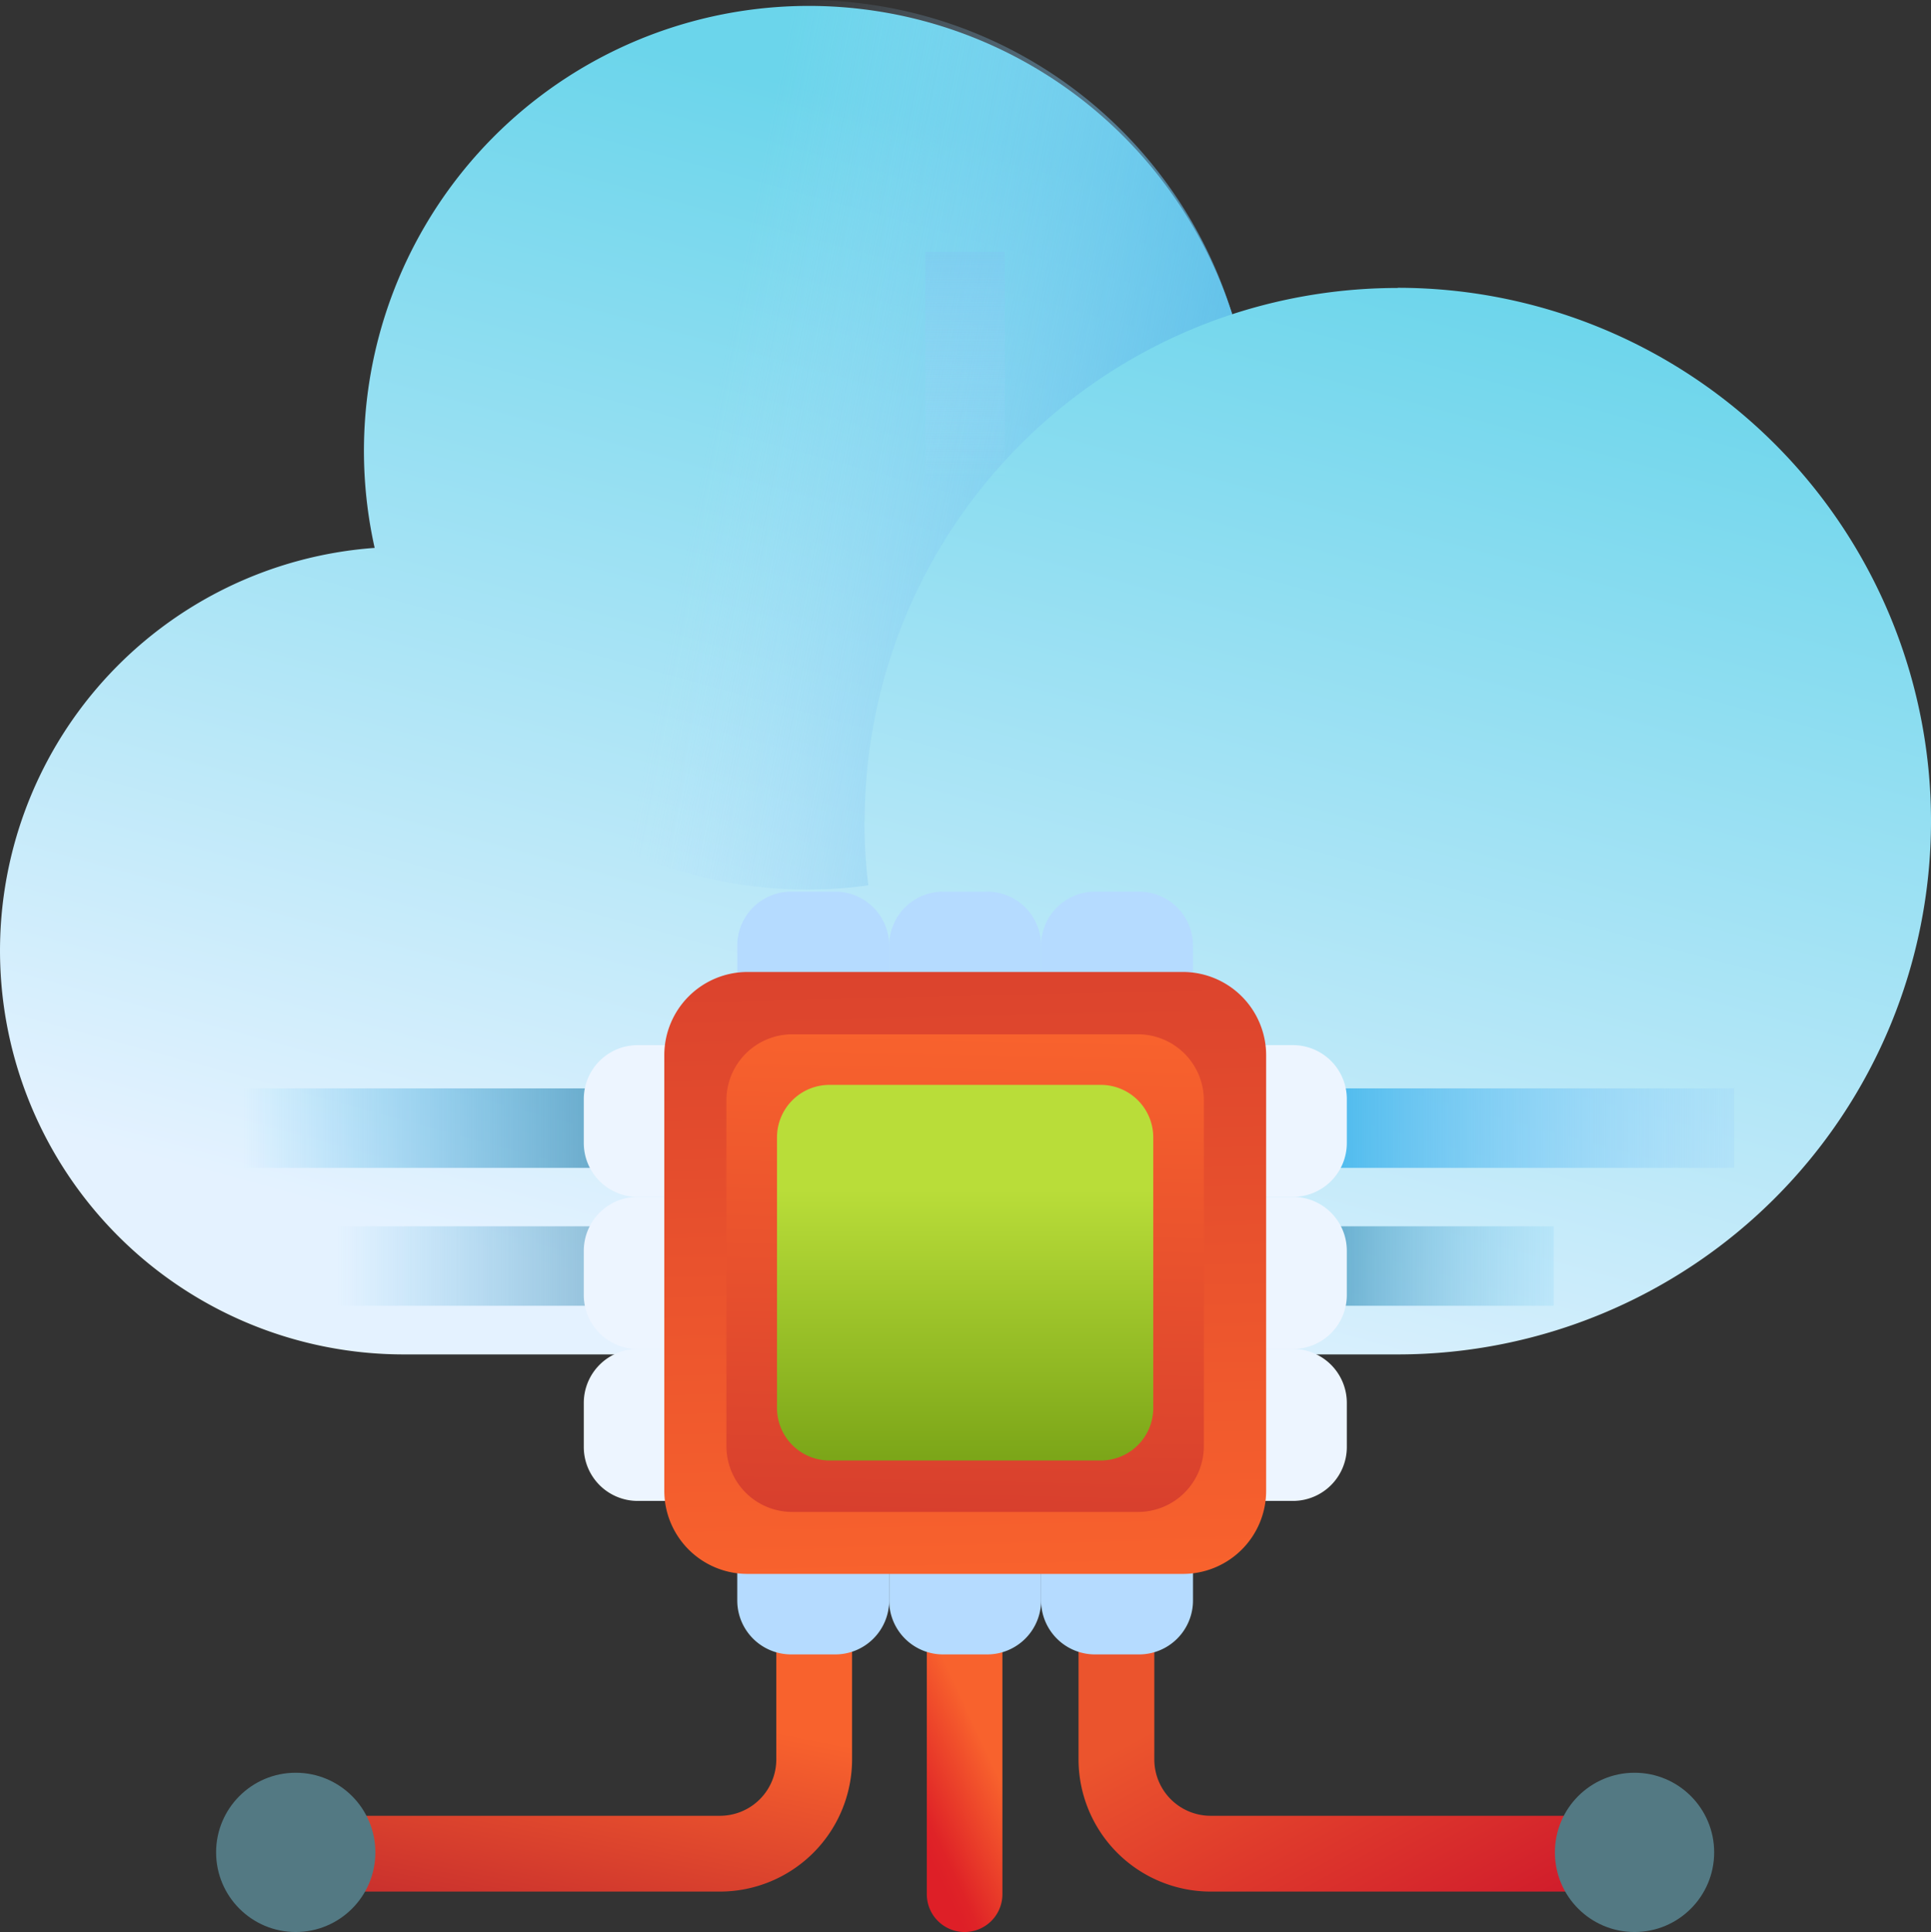 <svg xmlns="http://www.w3.org/2000/svg" xmlns:xlink="http://www.w3.org/1999/xlink" width="110.338" height="110.383" viewBox="0 0 110.338 110.383">
  <rect x="0" y="0" width="110.338" height="110.383" fill="#333333" stroke="none"/>
  <defs>
    <linearGradient id="linear-gradient" x1="0.177" y1="0.898" x2="0.5" y2="0.087" gradientUnits="objectBoundingBox">
      <stop offset="0" stop-color="#e4f2ff"/>
      <stop offset="1" stop-color="#6bd5eb"/>
    </linearGradient>
    <linearGradient id="linear-gradient-2" x1="0.382" y1="0.568" x2="1.153" y2="0.721" gradientUnits="objectBoundingBox">
      <stop offset="0" stop-color="#b5dbff" stop-opacity="0"/>
      <stop offset="0.24" stop-color="#93cef6" stop-opacity="0.239"/>
      <stop offset="0.58" stop-color="#6abfec" stop-opacity="0.58"/>
      <stop offset="0.84" stop-color="#51b5e5" stop-opacity="0.839"/>
      <stop offset="1" stop-color="#48b2e3"/>
    </linearGradient>
    <linearGradient id="linear-gradient-3" x1="0.437" y1="-3.504" x2="0.437" y2="-4.237" xlink:href="#linear-gradient-2"/>
    <linearGradient id="linear-gradient-4" x1="-1.007" y1="-0.56" x2="-1.007" y2="-1.322" xlink:href="#linear-gradient-2"/>
    <linearGradient id="linear-gradient-5" x1="-1.015" y1="0.313" x2="-1.015" y2="-0.449" xlink:href="#linear-gradient-2"/>
    <linearGradient id="linear-gradient-6" x1="-1.022" y1="-1.859" x2="-1.022" y2="-2.621" xlink:href="#linear-gradient-2"/>
    <linearGradient id="linear-gradient-7" x1="0.054" y1="0.5" x2="1.743" y2="0.5" gradientUnits="objectBoundingBox">
      <stop offset="0" stop-color="#27a4e2" stop-opacity="0"/>
      <stop offset="1" stop-color="#426171"/>
    </linearGradient>
    <linearGradient id="linear-gradient-8" x1="0.246" y1="0.5" x2="1.321" y2="0.5" gradientUnits="objectBoundingBox">
      <stop offset="0" stop-color="#01a2f1" stop-opacity="0"/>
      <stop offset="1" stop-color="#386479"/>
    </linearGradient>
    <linearGradient id="linear-gradient-9" x1="1" y1="0.5" x2="-0.282" y2="0.5" gradientUnits="objectBoundingBox">
      <stop offset="0" stop-color="#7acdf3" stop-opacity="0.2"/>
      <stop offset="1" stop-color="#0a6892"/>
    </linearGradient>
    <linearGradient id="linear-gradient-10" x1="1.307" y1="0.5" x2="0.088" y2="0.5" gradientUnits="objectBoundingBox">
      <stop offset="0" stop-color="#b5dbff" stop-opacity="0"/>
      <stop offset="1" stop-color="#43b7ec"/>
    </linearGradient>
    <linearGradient id="linear-gradient-11" x1="0.5" y1="1.247" x2="0.742" y2="0.5" gradientUnits="objectBoundingBox">
      <stop offset="0" stop-color="#c1272d"/>
      <stop offset="1" stop-color="#f8622d"/>
    </linearGradient>
    <linearGradient id="linear-gradient-12" x1="-0.4" y1="-16.614" x2="0.044" y2="-17.058" gradientUnits="objectBoundingBox">
      <stop offset="0" stop-color="#537983"/>
      <stop offset="1" stop-color="#3e5959"/>
    </linearGradient>
    <linearGradient id="linear-gradient-13" x1="0.172" y1="0.5" x2="0.84" y2="1.247" gradientUnits="objectBoundingBox">
      <stop offset="0" stop-color="#eb542d"/>
      <stop offset="1" stop-color="#cb112b"/>
    </linearGradient>
    <linearGradient id="linear-gradient-14" x1="-0.432" y1="-16.614" x2="0.012" y2="-17.058" xlink:href="#linear-gradient-12"/>
    <linearGradient id="linear-gradient-15" x1="0.704" y1="0.5" x2="0.5" y2="1" gradientUnits="objectBoundingBox">
      <stop offset="0" stop-color="#f8622d"/>
      <stop offset="0.852" stop-color="#df2327"/>
      <stop offset="1" stop-color="#de1f27"/>
    </linearGradient>
    <linearGradient id="linear-gradient-16" x1="-0.426" y1="-7.928" x2="0.025" y2="-8.266" gradientUnits="objectBoundingBox">
      <stop offset="0" stop-color="#edf5ff"/>
      <stop offset="1" stop-color="#b5dbff"/>
    </linearGradient>
    <linearGradient id="linear-gradient-17" x1="-0.426" y1="-9.903" x2="0.025" y2="-10.24" xlink:href="#linear-gradient-16"/>
    <linearGradient id="linear-gradient-18" x1="-0.426" y1="-11.911" x2="0.025" y2="-12.249" xlink:href="#linear-gradient-16"/>
    <linearGradient id="linear-gradient-19" x1="-0.411" y1="-7.928" x2="0.041" y2="-8.266" xlink:href="#linear-gradient-16"/>
    <linearGradient id="linear-gradient-20" x1="-0.411" y1="-9.903" x2="0.041" y2="-10.24" xlink:href="#linear-gradient-16"/>
    <linearGradient id="linear-gradient-21" x1="-0.411" y1="-11.911" x2="0.041" y2="-12.249" xlink:href="#linear-gradient-16"/>
    <linearGradient id="linear-gradient-22" x1="-116.603" y1="-132.921" x2="-116.159" y2="-133.266" xlink:href="#linear-gradient-16"/>
    <linearGradient id="linear-gradient-23" x1="-117.602" y1="-133.939" x2="-117.159" y2="-134.283" xlink:href="#linear-gradient-16"/>
    <linearGradient id="linear-gradient-24" x1="-118.602" y1="-134.956" x2="-118.159" y2="-135.3" xlink:href="#linear-gradient-16"/>
    <linearGradient id="linear-gradient-25" x1="-120.628" y1="-128.492" x2="-120.184" y2="-128.835" xlink:href="#linear-gradient-16"/>
    <linearGradient id="linear-gradient-26" x1="-121.628" y1="-129.507" x2="-121.184" y2="-129.851" xlink:href="#linear-gradient-16"/>
    <linearGradient id="linear-gradient-27" x1="-122.628" y1="-130.522" x2="-122.184" y2="-130.865" xlink:href="#linear-gradient-16"/>
    <linearGradient id="linear-gradient-28" x1="0.5" y1="1" x2="0.455" y2="-0.917" gradientUnits="objectBoundingBox">
      <stop offset="0" stop-color="#f8622d"/>
      <stop offset="1" stop-color="#c1272d"/>
    </linearGradient>
    <linearGradient id="linear-gradient-29" x1="0.5" y1="0" x2="0.465" y2="1.697" xlink:href="#linear-gradient-28"/>
    <linearGradient id="linear-gradient-30" x1="0.5" y1="0.28" x2="0.5" y2="1.306" gradientUnits="objectBoundingBox">
      <stop offset="0" stop-color="#b9dd39"/>
      <stop offset="1" stop-color="#618e0a"/>
    </linearGradient>
  </defs>
  <g id="turnonet_1_8_" data-name="turnonet_1 (8)" transform="translate(-19.042 -17.617)">
    <path id="Trazado_334" data-name="Trazado 334" d="M98.91,34.07a30.52,30.52,0,0,0-9.46,1.5,25.42,25.42,0,0,0-49,13.35A23.07,23.07,0,0,0,42.08,95H98.91a30.47,30.47,0,0,0,0-60.94Z" fill="url(#linear-gradient)"/>
    <path id="Trazado_335" data-name="Trazado 335" d="M68.44,64.54a29.479,29.479,0,0,0,.22,3.66A25.41,25.41,0,1,1,89.45,35.57a30.48,30.48,0,0,0-21,29Z" fill="url(#linear-gradient-2)"/>
    <path id="Trazado_336" data-name="Trazado 336" d="M19.18,74.81A23.07,23.07,0,0,0,42.08,95H98.91a30.482,30.482,0,0,0,28.7-20.206Z" fill="url(#linear-gradient-3)"/>
    <path id="Trazado_337" data-name="Trazado 337" d="M63.24,48.16h4.54V73.92H63.24Z" fill="url(#linear-gradient-4)"/>
    <path id="Trazado_338" data-name="Trazado 338" d="M71.92,32h4.54V73.92H71.92Z" fill="url(#linear-gradient-5)"/>
    <path id="Trazado_339" data-name="Trazado 339" d="M80.6,57.55h4.54V73.92H80.6Z" fill="url(#linear-gradient-6)"/>
    <path id="Trazado_340" data-name="Trazado 340" d="M56.65,87.68v4.54H37.29V87.68Z" fill="url(#linear-gradient-7)"/>
    <path id="Trazado_341" data-name="Trazado 341" d="M56.65,79.8v4.54H25.15V79.8Z" fill="url(#linear-gradient-8)"/>
    <path id="Trazado_342" data-name="Trazado 342" d="M91.39,87.68v4.54h16.43V87.68Z" fill="url(#linear-gradient-9)"/>
    <path id="Trazado_343" data-name="Trazado 343" d="M91.39,79.8v4.54h26.74V79.8Z" fill="url(#linear-gradient-10)"/>
    <path id="Trazado_344" data-name="Trazado 344" d="M60.18,125.69H37.34a2.17,2.17,0,0,1,0-4.33H60.18a3.22,3.22,0,0,0,3.22-3.22V107.78a2.17,2.17,0,0,1,4.33,0v10.36A7.56,7.56,0,0,1,60.18,125.69Z" fill="url(#linear-gradient-11)"/>
    <circle id="Elipse_16" data-name="Elipse 16" cx="4.55" cy="4.55" r="4.55" transform="translate(31.39 118.9)" fill="url(#linear-gradient-12)"/>
    <path id="Trazado_345" data-name="Trazado 345" d="M88.2,125.69H111a2.17,2.17,0,0,0,0-4.33H88.2a3.22,3.22,0,0,1-3.2-3.22V107.78a2.17,2.17,0,0,0-4.33,0v10.36A7.56,7.56,0,0,0,88.2,125.69Z" fill="url(#linear-gradient-13)"/>
    <circle id="Elipse_17" data-name="Elipse 17" cx="4.55" cy="4.55" r="4.55" transform="translate(107.89 118.9)" fill="url(#linear-gradient-14)"/>
    <path id="Trazado_346" data-name="Trazado 346" d="M74.19,128A2.16,2.16,0,0,1,72,125.84V107.78a2.16,2.16,0,0,1,4.32,0v18.06A2.16,2.16,0,0,1,74.19,128Z" fill="url(#linear-gradient-15)"/>
    <path id="Trazado_347" data-name="Trazado 347" d="M92.9,86H90.56a3.08,3.08,0,0,1-3.08-3.08V80.41a3.08,3.08,0,0,1,3.08-3.08H92.9A3.08,3.08,0,0,1,96,80.41v2.52A3.08,3.08,0,0,1,92.9,86Z" fill="url(#linear-gradient-16)"/>
    <path id="Trazado_348" data-name="Trazado 348" d="M92.9,94.69H90.56a3.08,3.08,0,0,1-3.08-3.08V89.09A3.08,3.08,0,0,1,90.56,86H92.9A3.08,3.08,0,0,1,96,89.09v2.52a3.08,3.08,0,0,1-3.1,3.08Z" fill="url(#linear-gradient-17)"/>
    <path id="Trazado_349" data-name="Trazado 349" d="M92.9,103.37H90.56a3.08,3.08,0,0,1-3.08-3.08V97.76a3.08,3.08,0,0,1,3.08-3.07H92.9A3.08,3.08,0,0,1,96,97.76v2.53a3.08,3.08,0,0,1-3.1,3.08Z" fill="url(#linear-gradient-18)"/>
    <path id="Trazado_350" data-name="Trazado 350" d="M57.82,86H55.48a3.08,3.08,0,0,1-3.08-3.08V80.41a3.08,3.08,0,0,1,3.08-3.08h2.34a3.08,3.08,0,0,1,3.08,3.08v2.52A3.08,3.08,0,0,1,57.82,86Z" fill="url(#linear-gradient-19)"/>
    <path id="Trazado_351" data-name="Trazado 351" d="M57.82,94.69H55.48a3.08,3.08,0,0,1-3.08-3.08V89.09A3.08,3.08,0,0,1,55.48,86h2.34a3.08,3.08,0,0,1,3.08,3.08V91.6a3.08,3.08,0,0,1-3.08,3.09Z" fill="url(#linear-gradient-20)"/>
    <path id="Trazado_352" data-name="Trazado 352" d="M57.82,103.37H55.48a3.08,3.08,0,0,1-3.08-3.08V97.76a3.08,3.08,0,0,1,3.08-3.07h2.34a3.08,3.08,0,0,1,3.08,3.07v2.53a3.08,3.08,0,0,1-3.08,3.08Z" fill="url(#linear-gradient-21)"/>
    <path id="Trazado_353" data-name="Trazado 353" d="M69.85,109.06v-2.34a3.08,3.08,0,0,0-3.08-3.08H64.25a3.08,3.08,0,0,0-3.08,3.08v2.34a3.08,3.08,0,0,0,3.08,3.08h2.52a3.08,3.08,0,0,0,3.08-3.08Z" fill="url(#linear-gradient-22)"/>
    <path id="Trazado_354" data-name="Trazado 354" d="M78.53,109.06v-2.34a3.08,3.08,0,0,0-3.08-3.08H72.93a3.08,3.08,0,0,0-3.08,3.08v2.34a3.08,3.08,0,0,0,3.08,3.08h2.52a3.08,3.08,0,0,0,3.08-3.08Z" fill="url(#linear-gradient-23)"/>
    <path id="Trazado_355" data-name="Trazado 355" d="M87.21,109.06v-2.34a3.08,3.08,0,0,0-3.08-3.08H81.61a3.08,3.08,0,0,0-3.08,3.08v2.34a3.08,3.08,0,0,0,3.08,3.08h2.52a3.08,3.08,0,0,0,3.08-3.08Z" fill="url(#linear-gradient-24)"/>
    <path id="Trazado_356" data-name="Trazado 356" d="M69.85,74V71.64a3.08,3.08,0,0,0-3.08-3.08H64.25a3.08,3.08,0,0,0-3.08,3.08V74a3.08,3.08,0,0,0,3.08,3.08h2.52A3.08,3.08,0,0,0,69.85,74Z" fill="url(#linear-gradient-25)"/>
    <path id="Trazado_357" data-name="Trazado 357" d="M78.53,74V71.64a3.08,3.08,0,0,0-3.08-3.08H72.93a3.08,3.08,0,0,0-3.08,3.08V74a3.08,3.08,0,0,0,3.08,3.08h2.52A3.08,3.08,0,0,0,78.53,74Z" fill="url(#linear-gradient-26)"/>
    <path id="Trazado_358" data-name="Trazado 358" d="M87.21,74V71.64a3.08,3.08,0,0,0-3.08-3.08H81.61a3.08,3.08,0,0,0-3.08,3.08V74a3.08,3.08,0,0,0,3.08,3.08h2.52A3.08,3.08,0,0,0,87.21,74Z" fill="url(#linear-gradient-27)"/>
    <path id="Trazado_359" data-name="Trazado 359" d="M86.63,107.54H61.75A4.75,4.75,0,0,1,57,102.79V77.9a4.76,4.76,0,0,1,4.76-4.75H86.63a4.76,4.76,0,0,1,4.76,4.75v24.89a4.75,4.75,0,0,1-4.76,4.75Z" fill="url(#linear-gradient-28)"/>
    <path id="Trazado_360" data-name="Trazado 360" d="M64.32,76.71H84.06a3.77,3.77,0,0,1,3.77,3.77v19.74A3.76,3.76,0,0,1,84.06,104H64.32a3.76,3.76,0,0,1-3.77-3.76V80.48a3.77,3.77,0,0,1,3.77-3.77Z" fill="url(#linear-gradient-29)"/>
    <path id="Trazado_361" data-name="Trazado 361" d="M81.94,101.06H66.44a3,3,0,0,1-3-3V82.6a3,3,0,0,1,3-3h15.5a3,3,0,0,1,3,3V98.1a3,3,0,0,1-3,2.96Z" fill="url(#linear-gradient-30)"/>
  </g>
</svg>
